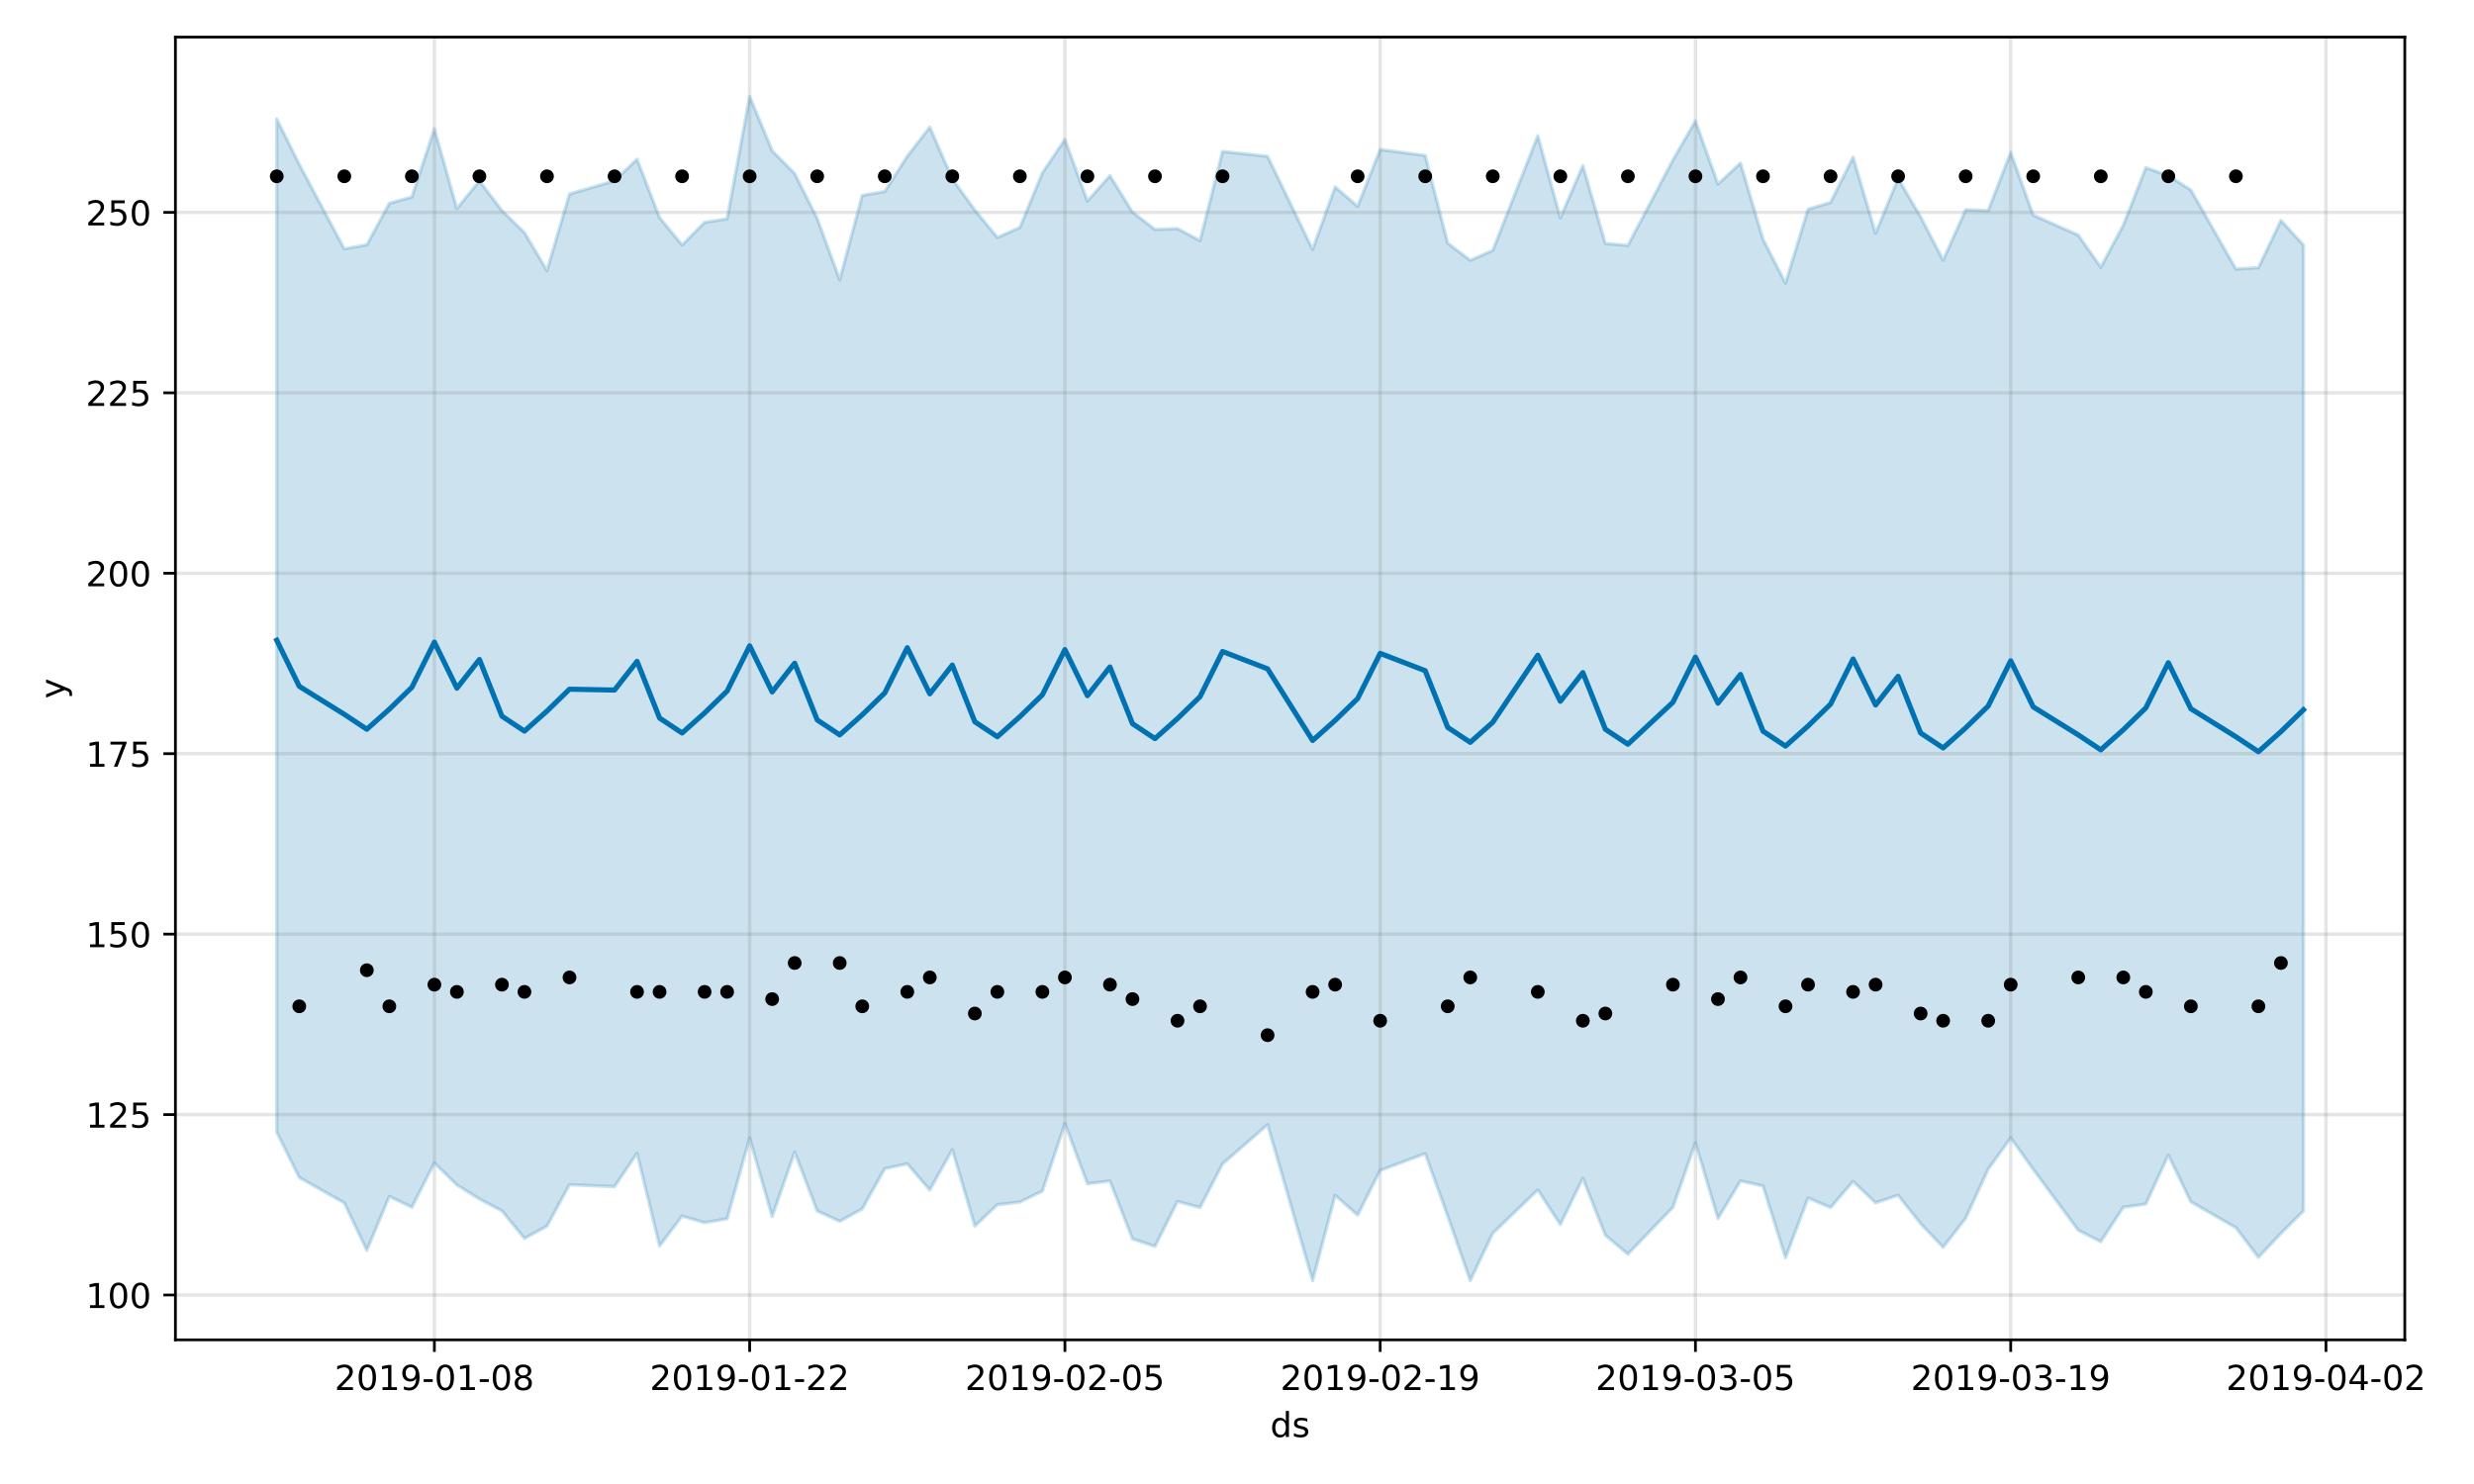 <?xml version="1.0" encoding="utf-8" standalone="no"?>
<!DOCTYPE svg PUBLIC "-//W3C//DTD SVG 1.1//EN"
  "http://www.w3.org/Graphics/SVG/1.1/DTD/svg11.dtd">
<!-- Created with matplotlib (https://matplotlib.org/) -->
<svg height="432pt" version="1.1" viewBox="0 0 720 432" width="720pt" xmlns="http://www.w3.org/2000/svg" xmlns:xlink="http://www.w3.org/1999/xlink">
 <defs>
  <style type="text/css">
*{stroke-linecap:butt;stroke-linejoin:round;}
  </style>
 </defs>
 <g id="figure_1">
  <g id="patch_1">
   <path d="M 0 432 
L 720 432 
L 720 0 
L 0 0 
z
" style="fill:#ffffff;"/>
  </g>
  <g id="axes_1">
   <g id="patch_2">
    <path d="M 51.05 390.04 
L 699.857 390.04 
L 699.857 10.8 
L 51.05 10.8 
z
" style="fill:#ffffff;"/>
   </g>
   <g id="PolyCollection_1">
    <defs>
     <path d="M 80.541 -397.373 
L 80.541 -102.39 
L 87.095 -89.208 
L 100.202 -81.812 
L 106.756 -68.02 
L 113.309 -83.708 
L 119.863 -80.555 
L 126.417 -93.467 
L 132.97 -87.036 
L 139.524 -82.961 
L 146.077 -79.505 
L 152.631 -71.485 
L 159.185 -75.064 
L 165.738 -87.119 
L 178.845 -86.555 
L 185.399 -96.254 
L 191.953 -69.299 
L 198.506 -77.992 
L 205.06 -76.068 
L 211.613 -77.201 
L 218.167 -100.713 
L 224.721 -77.862 
L 231.274 -96.607 
L 237.828 -79.473 
L 244.381 -76.467 
L 250.935 -80.077 
L 257.489 -91.793 
L 264.042 -93.199 
L 270.596 -85.568 
L 277.15 -97.303 
L 283.703 -75.077 
L 290.257 -81.287 
L 296.81 -82.069 
L 303.364 -85.268 
L 309.918 -104.898 
L 316.471 -87.412 
L 323.025 -88.21 
L 329.578 -71.346 
L 336.132 -69.166 
L 342.686 -82.241 
L 349.239 -80.486 
L 355.793 -93.167 
L 368.9 -104.589 
L 382.007 -59.21 
L 388.561 -84.024 
L 395.114 -78.266 
L 401.668 -91.284 
L 414.775 -96.173 
L 421.329 -77.972 
L 427.883 -59.198 
L 434.436 -72.987 
L 447.543 -85.596 
L 454.097 -75.525 
L 460.651 -89.014 
L 467.204 -72.397 
L 473.758 -66.925 
L 486.865 -80.53 
L 493.419 -99.32 
L 499.972 -77.272 
L 506.526 -88.217 
L 513.079 -86.757 
L 519.633 -65.846 
L 526.187 -83.254 
L 532.74 -80.474 
L 539.294 -88.067 
L 545.847 -81.853 
L 552.401 -84.056 
L 558.955 -75.788 
L 565.508 -68.905 
L 572.062 -77.355 
L 578.616 -91.628 
L 585.169 -100.754 
L 591.723 -91.587 
L 604.83 -73.857 
L 611.384 -70.534 
L 617.937 -80.547 
L 624.491 -81.489 
L 631.044 -95.743 
L 637.598 -82.142 
L 650.705 -74.607 
L 657.259 -65.977 
L 663.812 -72.94 
L 670.366 -79.473 
L 670.366 -360.658 
L 670.366 -360.658 
L 663.812 -367.846 
L 657.259 -354.077 
L 650.705 -353.703 
L 637.598 -376.707 
L 631.044 -380.858 
L 624.491 -383.195 
L 617.937 -366.447 
L 611.384 -354.215 
L 604.83 -363.559 
L 591.723 -369.384 
L 585.169 -387.616 
L 578.616 -370.718 
L 572.062 -370.944 
L 565.508 -356.262 
L 558.955 -368.876 
L 552.401 -380.045 
L 545.847 -364.085 
L 539.294 -386.251 
L 532.74 -373.077 
L 526.187 -371.077 
L 519.633 -349.595 
L 513.079 -362.378 
L 506.526 -384.522 
L 499.972 -378.407 
L 493.419 -396.786 
L 486.865 -385.439 
L 473.758 -360.571 
L 467.204 -361.123 
L 460.651 -383.792 
L 454.097 -368.58 
L 447.543 -392.486 
L 434.436 -359.122 
L 427.883 -356.223 
L 421.329 -361.213 
L 414.775 -386.731 
L 401.668 -388.483 
L 395.114 -371.946 
L 388.561 -377.573 
L 382.007 -359.385 
L 368.9 -386.493 
L 355.793 -387.907 
L 349.239 -361.963 
L 342.686 -365.451 
L 336.132 -365.207 
L 329.578 -370.261 
L 323.025 -380.863 
L 316.471 -373.471 
L 309.918 -391.401 
L 303.364 -381.689 
L 296.81 -365.778 
L 290.257 -362.876 
L 283.703 -370.871 
L 277.15 -379.92 
L 270.596 -395.016 
L 264.042 -386.526 
L 257.489 -376.26 
L 250.935 -375.114 
L 244.381 -350.573 
L 237.828 -368.418 
L 231.274 -381.471 
L 224.721 -388.116 
L 218.167 -403.962 
L 211.613 -368.304 
L 205.06 -367.267 
L 198.506 -360.678 
L 191.953 -368.655 
L 185.399 -385.668 
L 178.845 -379.357 
L 165.738 -375.529 
L 159.185 -353.265 
L 152.631 -364.285 
L 146.077 -370.701 
L 139.524 -379.348 
L 132.97 -371.263 
L 126.417 -394.492 
L 119.863 -374.666 
L 113.309 -372.817 
L 106.756 -360.743 
L 100.202 -359.553 
L 87.095 -384.153 
L 80.541 -397.373 
z
" id="m6da0ba417f" style="stroke:#0072b2;stroke-opacity:0.2;"/>
    </defs>
    <g clip-path="url(#pdad634bcce)">
     <use style="fill:#0072b2;fill-opacity:0.2;stroke:#0072b2;stroke-opacity:0.2;" x="0" xlink:href="#m6da0ba417f" y="432"/>
    </g>
   </g>
   <g id="matplotlib.axis_1">
    <g id="xtick_1">
     <g id="line2d_1">
      <path clip-path="url(#pdad634bcce)" d="M 126.417 390.04 
L 126.417 10.8 
" style="fill:none;stroke:#808080;stroke-linecap:square;stroke-opacity:0.2;"/>
     </g>
     <g id="line2d_2">
      <defs>
       <path d="M 0 0 
L 0 3.5 
" id="mca91bf8864" style="stroke:#000000;stroke-width:0.8;"/>
      </defs>
      <g>
       <use style="stroke:#000000;stroke-width:0.8;" x="126.417" xlink:href="#mca91bf8864" y="390.04"/>
      </g>
     </g>
     <g id="text_1">
      <!-- 2019-01-08 -->
      <defs>
       <path d="M 19.188 8.297 
L 53.609 8.297 
L 53.609 0 
L 7.328 0 
L 7.328 8.297 
Q 12.938 14.109 22.625 23.891 
Q 32.328 33.688 34.812 36.531 
Q 39.547 41.844 41.422 45.531 
Q 43.312 49.219 43.312 52.781 
Q 43.312 58.594 39.234 62.25 
Q 35.156 65.922 28.609 65.922 
Q 23.969 65.922 18.812 64.312 
Q 13.672 62.703 7.812 59.422 
L 7.812 69.391 
Q 13.766 71.781 18.938 73 
Q 24.125 74.219 28.422 74.219 
Q 39.75 74.219 46.484 68.547 
Q 53.219 62.891 53.219 53.422 
Q 53.219 48.922 51.531 44.891 
Q 49.859 40.875 45.406 35.406 
Q 44.188 33.984 37.641 27.219 
Q 31.109 20.453 19.188 8.297 
z
" id="DejaVuSans-50"/>
       <path d="M 31.781 66.406 
Q 24.172 66.406 20.328 58.906 
Q 16.5 51.422 16.5 36.375 
Q 16.5 21.391 20.328 13.891 
Q 24.172 6.391 31.781 6.391 
Q 39.453 6.391 43.281 13.891 
Q 47.125 21.391 47.125 36.375 
Q 47.125 51.422 43.281 58.906 
Q 39.453 66.406 31.781 66.406 
z
M 31.781 74.219 
Q 44.047 74.219 50.516 64.516 
Q 56.984 54.828 56.984 36.375 
Q 56.984 17.969 50.516 8.266 
Q 44.047 -1.422 31.781 -1.422 
Q 19.531 -1.422 13.062 8.266 
Q 6.594 17.969 6.594 36.375 
Q 6.594 54.828 13.062 64.516 
Q 19.531 74.219 31.781 74.219 
z
" id="DejaVuSans-48"/>
       <path d="M 12.406 8.297 
L 28.516 8.297 
L 28.516 63.922 
L 10.984 60.406 
L 10.984 69.391 
L 28.422 72.906 
L 38.281 72.906 
L 38.281 8.297 
L 54.391 8.297 
L 54.391 0 
L 12.406 0 
z
" id="DejaVuSans-49"/>
       <path d="M 10.984 1.516 
L 10.984 10.5 
Q 14.703 8.734 18.5 7.812 
Q 22.312 6.891 25.984 6.891 
Q 35.75 6.891 40.891 13.453 
Q 46.047 20.016 46.781 33.406 
Q 43.953 29.203 39.594 26.953 
Q 35.25 24.703 29.984 24.703 
Q 19.047 24.703 12.672 31.312 
Q 6.297 37.938 6.297 49.422 
Q 6.297 60.641 12.938 67.422 
Q 19.578 74.219 30.609 74.219 
Q 43.266 74.219 49.922 64.516 
Q 56.594 54.828 56.594 36.375 
Q 56.594 19.141 48.406 8.859 
Q 40.234 -1.422 26.422 -1.422 
Q 22.703 -1.422 18.891 -0.688 
Q 15.094 0.047 10.984 1.516 
z
M 30.609 32.422 
Q 37.25 32.422 41.125 36.953 
Q 45.016 41.5 45.016 49.422 
Q 45.016 57.281 41.125 61.844 
Q 37.25 66.406 30.609 66.406 
Q 23.969 66.406 20.094 61.844 
Q 16.219 57.281 16.219 49.422 
Q 16.219 41.5 20.094 36.953 
Q 23.969 32.422 30.609 32.422 
z
" id="DejaVuSans-57"/>
       <path d="M 4.891 31.391 
L 31.203 31.391 
L 31.203 23.391 
L 4.891 23.391 
z
" id="DejaVuSans-45"/>
       <path d="M 31.781 34.625 
Q 24.75 34.625 20.719 30.859 
Q 16.703 27.094 16.703 20.516 
Q 16.703 13.922 20.719 10.156 
Q 24.75 6.391 31.781 6.391 
Q 38.812 6.391 42.859 10.172 
Q 46.922 13.969 46.922 20.516 
Q 46.922 27.094 42.891 30.859 
Q 38.875 34.625 31.781 34.625 
z
M 21.922 38.812 
Q 15.578 40.375 12.031 44.719 
Q 8.5 49.078 8.5 55.328 
Q 8.5 64.062 14.719 69.141 
Q 20.953 74.219 31.781 74.219 
Q 42.672 74.219 48.875 69.141 
Q 55.078 64.062 55.078 55.328 
Q 55.078 49.078 51.531 44.719 
Q 48 40.375 41.703 38.812 
Q 48.828 37.156 52.797 32.312 
Q 56.781 27.484 56.781 20.516 
Q 56.781 9.906 50.312 4.234 
Q 43.844 -1.422 31.781 -1.422 
Q 19.734 -1.422 13.25 4.234 
Q 6.781 9.906 6.781 20.516 
Q 6.781 27.484 10.781 32.312 
Q 14.797 37.156 21.922 38.812 
z
M 18.312 54.391 
Q 18.312 48.734 21.844 45.562 
Q 25.391 42.391 31.781 42.391 
Q 38.141 42.391 41.719 45.562 
Q 45.312 48.734 45.312 54.391 
Q 45.312 60.062 41.719 63.234 
Q 38.141 66.406 31.781 66.406 
Q 25.391 66.406 21.844 63.234 
Q 18.312 60.062 18.312 54.391 
z
" id="DejaVuSans-56"/>
      </defs>
      <g transform="translate(97.359 404.638)scale(0.1 -0.1)">
       <use xlink:href="#DejaVuSans-50"/>
       <use x="63.623" xlink:href="#DejaVuSans-48"/>
       <use x="127.246" xlink:href="#DejaVuSans-49"/>
       <use x="190.869" xlink:href="#DejaVuSans-57"/>
       <use x="254.492" xlink:href="#DejaVuSans-45"/>
       <use x="290.576" xlink:href="#DejaVuSans-48"/>
       <use x="354.199" xlink:href="#DejaVuSans-49"/>
       <use x="417.822" xlink:href="#DejaVuSans-45"/>
       <use x="453.906" xlink:href="#DejaVuSans-48"/>
       <use x="517.529" xlink:href="#DejaVuSans-56"/>
      </g>
     </g>
    </g>
    <g id="xtick_2">
     <g id="line2d_3">
      <path clip-path="url(#pdad634bcce)" d="M 218.167 390.04 
L 218.167 10.8 
" style="fill:none;stroke:#808080;stroke-linecap:square;stroke-opacity:0.2;"/>
     </g>
     <g id="line2d_4">
      <g>
       <use style="stroke:#000000;stroke-width:0.8;" x="218.167" xlink:href="#mca91bf8864" y="390.04"/>
      </g>
     </g>
     <g id="text_2">
      <!-- 2019-01-22 -->
      <g transform="translate(189.109 404.638)scale(0.1 -0.1)">
       <use xlink:href="#DejaVuSans-50"/>
       <use x="63.623" xlink:href="#DejaVuSans-48"/>
       <use x="127.246" xlink:href="#DejaVuSans-49"/>
       <use x="190.869" xlink:href="#DejaVuSans-57"/>
       <use x="254.492" xlink:href="#DejaVuSans-45"/>
       <use x="290.576" xlink:href="#DejaVuSans-48"/>
       <use x="354.199" xlink:href="#DejaVuSans-49"/>
       <use x="417.822" xlink:href="#DejaVuSans-45"/>
       <use x="453.906" xlink:href="#DejaVuSans-50"/>
       <use x="517.529" xlink:href="#DejaVuSans-50"/>
      </g>
     </g>
    </g>
    <g id="xtick_3">
     <g id="line2d_5">
      <path clip-path="url(#pdad634bcce)" d="M 309.918 390.04 
L 309.918 10.8 
" style="fill:none;stroke:#808080;stroke-linecap:square;stroke-opacity:0.2;"/>
     </g>
     <g id="line2d_6">
      <g>
       <use style="stroke:#000000;stroke-width:0.8;" x="309.918" xlink:href="#mca91bf8864" y="390.04"/>
      </g>
     </g>
     <g id="text_3">
      <!-- 2019-02-05 -->
      <defs>
       <path d="M 10.797 72.906 
L 49.516 72.906 
L 49.516 64.594 
L 19.828 64.594 
L 19.828 46.734 
Q 21.969 47.469 24.109 47.828 
Q 26.266 48.188 28.422 48.188 
Q 40.625 48.188 47.75 41.5 
Q 54.891 34.812 54.891 23.391 
Q 54.891 11.625 47.562 5.094 
Q 40.234 -1.422 26.906 -1.422 
Q 22.312 -1.422 17.547 -0.641 
Q 12.797 0.141 7.719 1.703 
L 7.719 11.625 
Q 12.109 9.234 16.797 8.062 
Q 21.484 6.891 26.703 6.891 
Q 35.156 6.891 40.078 11.328 
Q 45.016 15.766 45.016 23.391 
Q 45.016 31 40.078 35.438 
Q 35.156 39.891 26.703 39.891 
Q 22.75 39.891 18.812 39.016 
Q 14.891 38.141 10.797 36.281 
z
" id="DejaVuSans-53"/>
      </defs>
      <g transform="translate(280.86 404.638)scale(0.1 -0.1)">
       <use xlink:href="#DejaVuSans-50"/>
       <use x="63.623" xlink:href="#DejaVuSans-48"/>
       <use x="127.246" xlink:href="#DejaVuSans-49"/>
       <use x="190.869" xlink:href="#DejaVuSans-57"/>
       <use x="254.492" xlink:href="#DejaVuSans-45"/>
       <use x="290.576" xlink:href="#DejaVuSans-48"/>
       <use x="354.199" xlink:href="#DejaVuSans-50"/>
       <use x="417.822" xlink:href="#DejaVuSans-45"/>
       <use x="453.906" xlink:href="#DejaVuSans-48"/>
       <use x="517.529" xlink:href="#DejaVuSans-53"/>
      </g>
     </g>
    </g>
    <g id="xtick_4">
     <g id="line2d_7">
      <path clip-path="url(#pdad634bcce)" d="M 401.668 390.04 
L 401.668 10.8 
" style="fill:none;stroke:#808080;stroke-linecap:square;stroke-opacity:0.2;"/>
     </g>
     <g id="line2d_8">
      <g>
       <use style="stroke:#000000;stroke-width:0.8;" x="401.668" xlink:href="#mca91bf8864" y="390.04"/>
      </g>
     </g>
     <g id="text_4">
      <!-- 2019-02-19 -->
      <g transform="translate(372.61 404.638)scale(0.1 -0.1)">
       <use xlink:href="#DejaVuSans-50"/>
       <use x="63.623" xlink:href="#DejaVuSans-48"/>
       <use x="127.246" xlink:href="#DejaVuSans-49"/>
       <use x="190.869" xlink:href="#DejaVuSans-57"/>
       <use x="254.492" xlink:href="#DejaVuSans-45"/>
       <use x="290.576" xlink:href="#DejaVuSans-48"/>
       <use x="354.199" xlink:href="#DejaVuSans-50"/>
       <use x="417.822" xlink:href="#DejaVuSans-45"/>
       <use x="453.906" xlink:href="#DejaVuSans-49"/>
       <use x="517.529" xlink:href="#DejaVuSans-57"/>
      </g>
     </g>
    </g>
    <g id="xtick_5">
     <g id="line2d_9">
      <path clip-path="url(#pdad634bcce)" d="M 493.419 390.04 
L 493.419 10.8 
" style="fill:none;stroke:#808080;stroke-linecap:square;stroke-opacity:0.2;"/>
     </g>
     <g id="line2d_10">
      <g>
       <use style="stroke:#000000;stroke-width:0.8;" x="493.419" xlink:href="#mca91bf8864" y="390.04"/>
      </g>
     </g>
     <g id="text_5">
      <!-- 2019-03-05 -->
      <defs>
       <path d="M 40.578 39.312 
Q 47.656 37.797 51.625 33 
Q 55.609 28.219 55.609 21.188 
Q 55.609 10.406 48.188 4.484 
Q 40.766 -1.422 27.094 -1.422 
Q 22.516 -1.422 17.656 -0.516 
Q 12.797 0.391 7.625 2.203 
L 7.625 11.719 
Q 11.719 9.328 16.594 8.109 
Q 21.484 6.891 26.812 6.891 
Q 36.078 6.891 40.938 10.547 
Q 45.797 14.203 45.797 21.188 
Q 45.797 27.641 41.281 31.266 
Q 36.766 34.906 28.719 34.906 
L 20.219 34.906 
L 20.219 43.016 
L 29.109 43.016 
Q 36.375 43.016 40.234 45.922 
Q 44.094 48.828 44.094 54.297 
Q 44.094 59.906 40.109 62.906 
Q 36.141 65.922 28.719 65.922 
Q 24.656 65.922 20.016 65.031 
Q 15.375 64.156 9.812 62.312 
L 9.812 71.094 
Q 15.438 72.656 20.344 73.438 
Q 25.25 74.219 29.594 74.219 
Q 40.828 74.219 47.359 69.109 
Q 53.906 64.016 53.906 55.328 
Q 53.906 49.266 50.438 45.094 
Q 46.969 40.922 40.578 39.312 
z
" id="DejaVuSans-51"/>
      </defs>
      <g transform="translate(464.361 404.638)scale(0.1 -0.1)">
       <use xlink:href="#DejaVuSans-50"/>
       <use x="63.623" xlink:href="#DejaVuSans-48"/>
       <use x="127.246" xlink:href="#DejaVuSans-49"/>
       <use x="190.869" xlink:href="#DejaVuSans-57"/>
       <use x="254.492" xlink:href="#DejaVuSans-45"/>
       <use x="290.576" xlink:href="#DejaVuSans-48"/>
       <use x="354.199" xlink:href="#DejaVuSans-51"/>
       <use x="417.822" xlink:href="#DejaVuSans-45"/>
       <use x="453.906" xlink:href="#DejaVuSans-48"/>
       <use x="517.529" xlink:href="#DejaVuSans-53"/>
      </g>
     </g>
    </g>
    <g id="xtick_6">
     <g id="line2d_11">
      <path clip-path="url(#pdad634bcce)" d="M 585.169 390.04 
L 585.169 10.8 
" style="fill:none;stroke:#808080;stroke-linecap:square;stroke-opacity:0.2;"/>
     </g>
     <g id="line2d_12">
      <g>
       <use style="stroke:#000000;stroke-width:0.8;" x="585.169" xlink:href="#mca91bf8864" y="390.04"/>
      </g>
     </g>
     <g id="text_6">
      <!-- 2019-03-19 -->
      <g transform="translate(556.111 404.638)scale(0.1 -0.1)">
       <use xlink:href="#DejaVuSans-50"/>
       <use x="63.623" xlink:href="#DejaVuSans-48"/>
       <use x="127.246" xlink:href="#DejaVuSans-49"/>
       <use x="190.869" xlink:href="#DejaVuSans-57"/>
       <use x="254.492" xlink:href="#DejaVuSans-45"/>
       <use x="290.576" xlink:href="#DejaVuSans-48"/>
       <use x="354.199" xlink:href="#DejaVuSans-51"/>
       <use x="417.822" xlink:href="#DejaVuSans-45"/>
       <use x="453.906" xlink:href="#DejaVuSans-49"/>
       <use x="517.529" xlink:href="#DejaVuSans-57"/>
      </g>
     </g>
    </g>
    <g id="xtick_7">
     <g id="line2d_13">
      <path clip-path="url(#pdad634bcce)" d="M 676.92 390.04 
L 676.92 10.8 
" style="fill:none;stroke:#808080;stroke-linecap:square;stroke-opacity:0.2;"/>
     </g>
     <g id="line2d_14">
      <g>
       <use style="stroke:#000000;stroke-width:0.8;" x="676.92" xlink:href="#mca91bf8864" y="390.04"/>
      </g>
     </g>
     <g id="text_7">
      <!-- 2019-04-02 -->
      <defs>
       <path d="M 37.797 64.312 
L 12.891 25.391 
L 37.797 25.391 
z
M 35.203 72.906 
L 47.609 72.906 
L 47.609 25.391 
L 58.016 25.391 
L 58.016 17.188 
L 47.609 17.188 
L 47.609 0 
L 37.797 0 
L 37.797 17.188 
L 4.891 17.188 
L 4.891 26.703 
z
" id="DejaVuSans-52"/>
      </defs>
      <g transform="translate(647.862 404.638)scale(0.1 -0.1)">
       <use xlink:href="#DejaVuSans-50"/>
       <use x="63.623" xlink:href="#DejaVuSans-48"/>
       <use x="127.246" xlink:href="#DejaVuSans-49"/>
       <use x="190.869" xlink:href="#DejaVuSans-57"/>
       <use x="254.492" xlink:href="#DejaVuSans-45"/>
       <use x="290.576" xlink:href="#DejaVuSans-48"/>
       <use x="354.199" xlink:href="#DejaVuSans-52"/>
       <use x="417.822" xlink:href="#DejaVuSans-45"/>
       <use x="453.906" xlink:href="#DejaVuSans-48"/>
       <use x="517.529" xlink:href="#DejaVuSans-50"/>
      </g>
     </g>
    </g>
    <g id="text_8">
     <!-- ds -->
     <defs>
      <path d="M 45.406 46.391 
L 45.406 75.984 
L 54.391 75.984 
L 54.391 0 
L 45.406 0 
L 45.406 8.203 
Q 42.578 3.328 38.25 0.953 
Q 33.938 -1.422 27.875 -1.422 
Q 17.969 -1.422 11.734 6.484 
Q 5.516 14.406 5.516 27.297 
Q 5.516 40.188 11.734 48.094 
Q 17.969 56 27.875 56 
Q 33.938 56 38.25 53.625 
Q 42.578 51.266 45.406 46.391 
z
M 14.797 27.297 
Q 14.797 17.391 18.875 11.75 
Q 22.953 6.109 30.078 6.109 
Q 37.203 6.109 41.297 11.75 
Q 45.406 17.391 45.406 27.297 
Q 45.406 37.203 41.297 42.844 
Q 37.203 48.484 30.078 48.484 
Q 22.953 48.484 18.875 42.844 
Q 14.797 37.203 14.797 27.297 
z
" id="DejaVuSans-100"/>
      <path d="M 44.281 53.078 
L 44.281 44.578 
Q 40.484 46.531 36.375 47.5 
Q 32.281 48.484 27.875 48.484 
Q 21.188 48.484 17.844 46.438 
Q 14.5 44.391 14.5 40.281 
Q 14.5 37.156 16.891 35.375 
Q 19.281 33.594 26.516 31.984 
L 29.594 31.297 
Q 39.156 29.25 43.188 25.516 
Q 47.219 21.781 47.219 15.094 
Q 47.219 7.469 41.188 3.016 
Q 35.156 -1.422 24.609 -1.422 
Q 20.219 -1.422 15.453 -0.562 
Q 10.688 0.297 5.422 2 
L 5.422 11.281 
Q 10.406 8.688 15.234 7.391 
Q 20.062 6.109 24.812 6.109 
Q 31.156 6.109 34.562 8.281 
Q 37.984 10.453 37.984 14.406 
Q 37.984 18.062 35.516 20.016 
Q 33.062 21.969 24.703 23.781 
L 21.578 24.516 
Q 13.234 26.266 9.516 29.906 
Q 5.812 33.547 5.812 39.891 
Q 5.812 47.609 11.281 51.797 
Q 16.75 56 26.812 56 
Q 31.781 56 36.172 55.266 
Q 40.578 54.547 44.281 53.078 
z
" id="DejaVuSans-115"/>
     </defs>
     <g transform="translate(369.675 418.317)scale(0.1 -0.1)">
      <use xlink:href="#DejaVuSans-100"/>
      <use x="63.477" xlink:href="#DejaVuSans-115"/>
     </g>
    </g>
   </g>
   <g id="matplotlib.axis_2">
    <g id="ytick_1">
     <g id="line2d_15">
      <path clip-path="url(#pdad634bcce)" d="M 51.05 376.982 
L 699.857 376.982 
" style="fill:none;stroke:#808080;stroke-linecap:square;stroke-opacity:0.2;"/>
     </g>
     <g id="line2d_16">
      <defs>
       <path d="M 0 0 
L -3.5 0 
" id="mda8bb646f0" style="stroke:#000000;stroke-width:0.8;"/>
      </defs>
      <g>
       <use style="stroke:#000000;stroke-width:0.8;" x="51.05" xlink:href="#mda8bb646f0" y="376.982"/>
      </g>
     </g>
     <g id="text_9">
      <!-- 100 -->
      <g transform="translate(24.962 380.782)scale(0.1 -0.1)">
       <use xlink:href="#DejaVuSans-49"/>
       <use x="63.623" xlink:href="#DejaVuSans-48"/>
       <use x="127.246" xlink:href="#DejaVuSans-48"/>
      </g>
     </g>
    </g>
    <g id="ytick_2">
     <g id="line2d_17">
      <path clip-path="url(#pdad634bcce)" d="M 51.05 324.456 
L 699.857 324.456 
" style="fill:none;stroke:#808080;stroke-linecap:square;stroke-opacity:0.2;"/>
     </g>
     <g id="line2d_18">
      <g>
       <use style="stroke:#000000;stroke-width:0.8;" x="51.05" xlink:href="#mda8bb646f0" y="324.456"/>
      </g>
     </g>
     <g id="text_10">
      <!-- 125 -->
      <g transform="translate(24.962 328.256)scale(0.1 -0.1)">
       <use xlink:href="#DejaVuSans-49"/>
       <use x="63.623" xlink:href="#DejaVuSans-50"/>
       <use x="127.246" xlink:href="#DejaVuSans-53"/>
      </g>
     </g>
    </g>
    <g id="ytick_3">
     <g id="line2d_19">
      <path clip-path="url(#pdad634bcce)" d="M 51.05 271.93 
L 699.857 271.93 
" style="fill:none;stroke:#808080;stroke-linecap:square;stroke-opacity:0.2;"/>
     </g>
     <g id="line2d_20">
      <g>
       <use style="stroke:#000000;stroke-width:0.8;" x="51.05" xlink:href="#mda8bb646f0" y="271.93"/>
      </g>
     </g>
     <g id="text_11">
      <!-- 150 -->
      <g transform="translate(24.962 275.73)scale(0.1 -0.1)">
       <use xlink:href="#DejaVuSans-49"/>
       <use x="63.623" xlink:href="#DejaVuSans-53"/>
       <use x="127.246" xlink:href="#DejaVuSans-48"/>
      </g>
     </g>
    </g>
    <g id="ytick_4">
     <g id="line2d_21">
      <path clip-path="url(#pdad634bcce)" d="M 51.05 219.404 
L 699.857 219.404 
" style="fill:none;stroke:#808080;stroke-linecap:square;stroke-opacity:0.2;"/>
     </g>
     <g id="line2d_22">
      <g>
       <use style="stroke:#000000;stroke-width:0.8;" x="51.05" xlink:href="#mda8bb646f0" y="219.404"/>
      </g>
     </g>
     <g id="text_12">
      <!-- 175 -->
      <defs>
       <path d="M 8.203 72.906 
L 55.078 72.906 
L 55.078 68.703 
L 28.609 0 
L 18.312 0 
L 43.219 64.594 
L 8.203 64.594 
z
" id="DejaVuSans-55"/>
      </defs>
      <g transform="translate(24.962 223.204)scale(0.1 -0.1)">
       <use xlink:href="#DejaVuSans-49"/>
       <use x="63.623" xlink:href="#DejaVuSans-55"/>
       <use x="127.246" xlink:href="#DejaVuSans-53"/>
      </g>
     </g>
    </g>
    <g id="ytick_5">
     <g id="line2d_23">
      <path clip-path="url(#pdad634bcce)" d="M 51.05 166.878 
L 699.857 166.878 
" style="fill:none;stroke:#808080;stroke-linecap:square;stroke-opacity:0.2;"/>
     </g>
     <g id="line2d_24">
      <g>
       <use style="stroke:#000000;stroke-width:0.8;" x="51.05" xlink:href="#mda8bb646f0" y="166.878"/>
      </g>
     </g>
     <g id="text_13">
      <!-- 200 -->
      <g transform="translate(24.962 170.678)scale(0.1 -0.1)">
       <use xlink:href="#DejaVuSans-50"/>
       <use x="63.623" xlink:href="#DejaVuSans-48"/>
       <use x="127.246" xlink:href="#DejaVuSans-48"/>
      </g>
     </g>
    </g>
    <g id="ytick_6">
     <g id="line2d_25">
      <path clip-path="url(#pdad634bcce)" d="M 51.05 114.352 
L 699.857 114.352 
" style="fill:none;stroke:#808080;stroke-linecap:square;stroke-opacity:0.2;"/>
     </g>
     <g id="line2d_26">
      <g>
       <use style="stroke:#000000;stroke-width:0.8;" x="51.05" xlink:href="#mda8bb646f0" y="114.352"/>
      </g>
     </g>
     <g id="text_14">
      <!-- 225 -->
      <g transform="translate(24.962 118.152)scale(0.1 -0.1)">
       <use xlink:href="#DejaVuSans-50"/>
       <use x="63.623" xlink:href="#DejaVuSans-50"/>
       <use x="127.246" xlink:href="#DejaVuSans-53"/>
      </g>
     </g>
    </g>
    <g id="ytick_7">
     <g id="line2d_27">
      <path clip-path="url(#pdad634bcce)" d="M 51.05 61.826 
L 699.857 61.826 
" style="fill:none;stroke:#808080;stroke-linecap:square;stroke-opacity:0.2;"/>
     </g>
     <g id="line2d_28">
      <g>
       <use style="stroke:#000000;stroke-width:0.8;" x="51.05" xlink:href="#mda8bb646f0" y="61.826"/>
      </g>
     </g>
     <g id="text_15">
      <!-- 250 -->
      <g transform="translate(24.962 65.626)scale(0.1 -0.1)">
       <use xlink:href="#DejaVuSans-50"/>
       <use x="63.623" xlink:href="#DejaVuSans-53"/>
       <use x="127.246" xlink:href="#DejaVuSans-48"/>
      </g>
     </g>
    </g>
    <g id="text_16">
     <!-- y -->
     <defs>
      <path d="M 32.172 -5.078 
Q 28.375 -14.844 24.75 -17.812 
Q 21.141 -20.797 15.094 -20.797 
L 7.906 -20.797 
L 7.906 -13.281 
L 13.188 -13.281 
Q 16.891 -13.281 18.938 -11.516 
Q 21 -9.766 23.484 -3.219 
L 25.094 0.875 
L 2.984 54.688 
L 12.5 54.688 
L 29.594 11.922 
L 46.688 54.688 
L 56.203 54.688 
z
" id="DejaVuSans-121"/>
     </defs>
     <g transform="translate(18.883 203.379)rotate(-90)scale(0.1 -0.1)">
      <use xlink:href="#DejaVuSans-121"/>
     </g>
    </g>
   </g>
   <g id="line2d_29">
    <defs>
     <path d="M 0 1.5 
C 0.398 1.5 0.779 1.342 1.061 1.061 
C 1.342 0.779 1.5 0.398 1.5 0 
C 1.5 -0.398 1.342 -0.779 1.061 -1.061 
C 0.779 -1.342 0.398 -1.5 0 -1.5 
C -0.398 -1.5 -0.779 -1.342 -1.061 -1.061 
C -1.342 -0.779 -1.5 -0.398 -1.5 0 
C -1.5 0.398 -1.342 0.779 -1.061 1.061 
C -0.779 1.342 -0.398 1.5 0 1.5 
z
" id="me486e1d5b7" style="stroke:#000000;"/>
    </defs>
    <g clip-path="url(#pdad634bcce)">
     <use style="stroke:#000000;" x="80.541" xlink:href="#me486e1d5b7" y="51.321"/>
     <use style="stroke:#000000;" x="87.095" xlink:href="#me486e1d5b7" y="292.941"/>
     <use style="stroke:#000000;" x="100.202" xlink:href="#me486e1d5b7" y="51.321"/>
     <use style="stroke:#000000;" x="106.756" xlink:href="#me486e1d5b7" y="282.436"/>
     <use style="stroke:#000000;" x="113.309" xlink:href="#me486e1d5b7" y="292.941"/>
     <use style="stroke:#000000;" x="119.863" xlink:href="#me486e1d5b7" y="51.321"/>
     <use style="stroke:#000000;" x="126.417" xlink:href="#me486e1d5b7" y="286.638"/>
     <use style="stroke:#000000;" x="132.97" xlink:href="#me486e1d5b7" y="288.739"/>
     <use style="stroke:#000000;" x="139.524" xlink:href="#me486e1d5b7" y="51.321"/>
     <use style="stroke:#000000;" x="146.077" xlink:href="#me486e1d5b7" y="286.638"/>
     <use style="stroke:#000000;" x="152.631" xlink:href="#me486e1d5b7" y="288.739"/>
     <use style="stroke:#000000;" x="159.185" xlink:href="#me486e1d5b7" y="51.321"/>
     <use style="stroke:#000000;" x="165.738" xlink:href="#me486e1d5b7" y="284.537"/>
     <use style="stroke:#000000;" x="178.845" xlink:href="#me486e1d5b7" y="51.321"/>
     <use style="stroke:#000000;" x="185.399" xlink:href="#me486e1d5b7" y="288.739"/>
     <use style="stroke:#000000;" x="191.953" xlink:href="#me486e1d5b7" y="288.739"/>
     <use style="stroke:#000000;" x="198.506" xlink:href="#me486e1d5b7" y="51.321"/>
     <use style="stroke:#000000;" x="205.06" xlink:href="#me486e1d5b7" y="288.739"/>
     <use style="stroke:#000000;" x="211.613" xlink:href="#me486e1d5b7" y="288.739"/>
     <use style="stroke:#000000;" x="218.167" xlink:href="#me486e1d5b7" y="51.321"/>
     <use style="stroke:#000000;" x="224.721" xlink:href="#me486e1d5b7" y="290.84"/>
     <use style="stroke:#000000;" x="231.274" xlink:href="#me486e1d5b7" y="280.334"/>
     <use style="stroke:#000000;" x="237.828" xlink:href="#me486e1d5b7" y="51.321"/>
     <use style="stroke:#000000;" x="244.381" xlink:href="#me486e1d5b7" y="280.334"/>
     <use style="stroke:#000000;" x="250.935" xlink:href="#me486e1d5b7" y="292.941"/>
     <use style="stroke:#000000;" x="257.489" xlink:href="#me486e1d5b7" y="51.321"/>
     <use style="stroke:#000000;" x="264.042" xlink:href="#me486e1d5b7" y="288.739"/>
     <use style="stroke:#000000;" x="270.596" xlink:href="#me486e1d5b7" y="284.537"/>
     <use style="stroke:#000000;" x="277.15" xlink:href="#me486e1d5b7" y="51.321"/>
     <use style="stroke:#000000;" x="283.703" xlink:href="#me486e1d5b7" y="295.042"/>
     <use style="stroke:#000000;" x="290.257" xlink:href="#me486e1d5b7" y="288.739"/>
     <use style="stroke:#000000;" x="296.81" xlink:href="#me486e1d5b7" y="51.321"/>
     <use style="stroke:#000000;" x="303.364" xlink:href="#me486e1d5b7" y="288.739"/>
     <use style="stroke:#000000;" x="309.918" xlink:href="#me486e1d5b7" y="284.537"/>
     <use style="stroke:#000000;" x="316.471" xlink:href="#me486e1d5b7" y="51.321"/>
     <use style="stroke:#000000;" x="323.025" xlink:href="#me486e1d5b7" y="286.638"/>
     <use style="stroke:#000000;" x="329.578" xlink:href="#me486e1d5b7" y="290.84"/>
     <use style="stroke:#000000;" x="336.132" xlink:href="#me486e1d5b7" y="51.321"/>
     <use style="stroke:#000000;" x="342.686" xlink:href="#me486e1d5b7" y="297.143"/>
     <use style="stroke:#000000;" x="349.239" xlink:href="#me486e1d5b7" y="292.941"/>
     <use style="stroke:#000000;" x="355.793" xlink:href="#me486e1d5b7" y="51.321"/>
     <use style="stroke:#000000;" x="368.9" xlink:href="#me486e1d5b7" y="301.345"/>
     <use style="stroke:#000000;" x="382.007" xlink:href="#me486e1d5b7" y="288.739"/>
     <use style="stroke:#000000;" x="388.561" xlink:href="#me486e1d5b7" y="286.638"/>
     <use style="stroke:#000000;" x="395.114" xlink:href="#me486e1d5b7" y="51.321"/>
     <use style="stroke:#000000;" x="401.668" xlink:href="#me486e1d5b7" y="297.143"/>
     <use style="stroke:#000000;" x="414.775" xlink:href="#me486e1d5b7" y="51.321"/>
     <use style="stroke:#000000;" x="421.329" xlink:href="#me486e1d5b7" y="292.941"/>
     <use style="stroke:#000000;" x="427.883" xlink:href="#me486e1d5b7" y="284.537"/>
     <use style="stroke:#000000;" x="434.436" xlink:href="#me486e1d5b7" y="51.321"/>
     <use style="stroke:#000000;" x="447.543" xlink:href="#me486e1d5b7" y="288.739"/>
     <use style="stroke:#000000;" x="454.097" xlink:href="#me486e1d5b7" y="51.321"/>
     <use style="stroke:#000000;" x="460.651" xlink:href="#me486e1d5b7" y="297.143"/>
     <use style="stroke:#000000;" x="467.204" xlink:href="#me486e1d5b7" y="295.042"/>
     <use style="stroke:#000000;" x="473.758" xlink:href="#me486e1d5b7" y="51.321"/>
     <use style="stroke:#000000;" x="486.865" xlink:href="#me486e1d5b7" y="286.638"/>
     <use style="stroke:#000000;" x="493.419" xlink:href="#me486e1d5b7" y="51.321"/>
     <use style="stroke:#000000;" x="499.972" xlink:href="#me486e1d5b7" y="290.84"/>
     <use style="stroke:#000000;" x="506.526" xlink:href="#me486e1d5b7" y="284.537"/>
     <use style="stroke:#000000;" x="513.079" xlink:href="#me486e1d5b7" y="51.321"/>
     <use style="stroke:#000000;" x="519.633" xlink:href="#me486e1d5b7" y="292.941"/>
     <use style="stroke:#000000;" x="526.187" xlink:href="#me486e1d5b7" y="286.638"/>
     <use style="stroke:#000000;" x="532.74" xlink:href="#me486e1d5b7" y="51.321"/>
     <use style="stroke:#000000;" x="539.294" xlink:href="#me486e1d5b7" y="288.739"/>
     <use style="stroke:#000000;" x="545.847" xlink:href="#me486e1d5b7" y="286.638"/>
     <use style="stroke:#000000;" x="552.401" xlink:href="#me486e1d5b7" y="51.321"/>
     <use style="stroke:#000000;" x="558.955" xlink:href="#me486e1d5b7" y="295.042"/>
     <use style="stroke:#000000;" x="565.508" xlink:href="#me486e1d5b7" y="297.143"/>
     <use style="stroke:#000000;" x="572.062" xlink:href="#me486e1d5b7" y="51.321"/>
     <use style="stroke:#000000;" x="578.616" xlink:href="#me486e1d5b7" y="297.143"/>
     <use style="stroke:#000000;" x="585.169" xlink:href="#me486e1d5b7" y="286.638"/>
     <use style="stroke:#000000;" x="591.723" xlink:href="#me486e1d5b7" y="51.321"/>
     <use style="stroke:#000000;" x="604.83" xlink:href="#me486e1d5b7" y="284.537"/>
     <use style="stroke:#000000;" x="611.384" xlink:href="#me486e1d5b7" y="51.321"/>
     <use style="stroke:#000000;" x="617.937" xlink:href="#me486e1d5b7" y="284.537"/>
     <use style="stroke:#000000;" x="624.491" xlink:href="#me486e1d5b7" y="288.739"/>
     <use style="stroke:#000000;" x="631.044" xlink:href="#me486e1d5b7" y="51.321"/>
     <use style="stroke:#000000;" x="637.598" xlink:href="#me486e1d5b7" y="292.941"/>
     <use style="stroke:#000000;" x="650.705" xlink:href="#me486e1d5b7" y="51.321"/>
     <use style="stroke:#000000;" x="657.259" xlink:href="#me486e1d5b7" y="292.941"/>
     <use style="stroke:#000000;" x="663.812" xlink:href="#me486e1d5b7" y="280.334"/>
    </g>
   </g>
   <g id="line2d_30">
    <path clip-path="url(#pdad634bcce)" d="M 80.541 186.386 
L 87.095 199.789 
L 100.202 207.937 
L 106.756 212.287 
L 113.309 206.45 
L 119.863 200.085 
L 126.417 186.93 
L 132.97 200.334 
L 139.524 191.979 
L 146.077 208.481 
L 152.631 212.831 
L 159.185 206.994 
L 165.738 200.629 
L 178.845 200.878 
L 185.399 192.524 
L 191.953 209.026 
L 198.506 213.376 
L 205.06 207.539 
L 211.613 201.174 
L 218.167 188.019 
L 224.721 201.422 
L 231.274 193.068 
L 237.828 209.57 
L 244.381 213.92 
L 250.935 208.083 
L 257.489 201.718 
L 264.042 188.564 
L 270.596 201.967 
L 277.15 193.613 
L 283.703 210.114 
L 290.257 214.465 
L 296.81 208.628 
L 303.364 202.262 
L 309.918 189.108 
L 316.471 202.511 
L 323.025 194.157 
L 329.578 210.659 
L 336.132 215.009 
L 342.686 209.172 
L 349.239 202.807 
L 355.793 189.653 
L 368.9 194.702 
L 382.007 215.554 
L 388.561 209.717 
L 395.114 203.351 
L 401.668 190.197 
L 414.775 195.246 
L 421.329 211.748 
L 427.883 216.098 
L 434.436 210.261 
L 447.543 190.741 
L 454.097 204.145 
L 460.651 195.791 
L 467.204 212.292 
L 473.758 216.643 
L 486.865 204.44 
L 493.419 191.286 
L 499.972 204.689 
L 506.526 196.335 
L 513.079 212.837 
L 519.633 217.187 
L 526.187 211.35 
L 532.74 204.985 
L 539.294 191.83 
L 545.847 205.234 
L 552.401 196.88 
L 558.955 213.381 
L 565.508 217.731 
L 572.062 211.894 
L 578.616 205.529 
L 585.169 192.375 
L 591.723 205.778 
L 604.83 213.926 
L 611.384 218.276 
L 617.937 212.439 
L 624.491 206.074 
L 631.044 192.919 
L 637.598 206.322 
L 650.705 214.47 
L 657.259 218.82 
L 663.812 212.983 
L 670.366 206.618 
" style="fill:none;stroke:#0072b2;stroke-linecap:square;stroke-width:1.5;"/>
   </g>
   <g id="patch_3">
    <path d="M 51.05 390.04 
L 51.05 10.8 
" style="fill:none;stroke:#000000;stroke-linecap:square;stroke-linejoin:miter;stroke-width:0.8;"/>
   </g>
   <g id="patch_4">
    <path d="M 699.857 390.04 
L 699.857 10.8 
" style="fill:none;stroke:#000000;stroke-linecap:square;stroke-linejoin:miter;stroke-width:0.8;"/>
   </g>
   <g id="patch_5">
    <path d="M 51.05 390.04 
L 699.857 390.04 
" style="fill:none;stroke:#000000;stroke-linecap:square;stroke-linejoin:miter;stroke-width:0.8;"/>
   </g>
   <g id="patch_6">
    <path d="M 51.05 10.8 
L 699.857 10.8 
" style="fill:none;stroke:#000000;stroke-linecap:square;stroke-linejoin:miter;stroke-width:0.8;"/>
   </g>
  </g>
 </g>
 <defs>
  <clipPath id="pdad634bcce">
   <rect height="379.24" width="648.807" x="51.05" y="10.8"/>
  </clipPath>
 </defs>
</svg>
